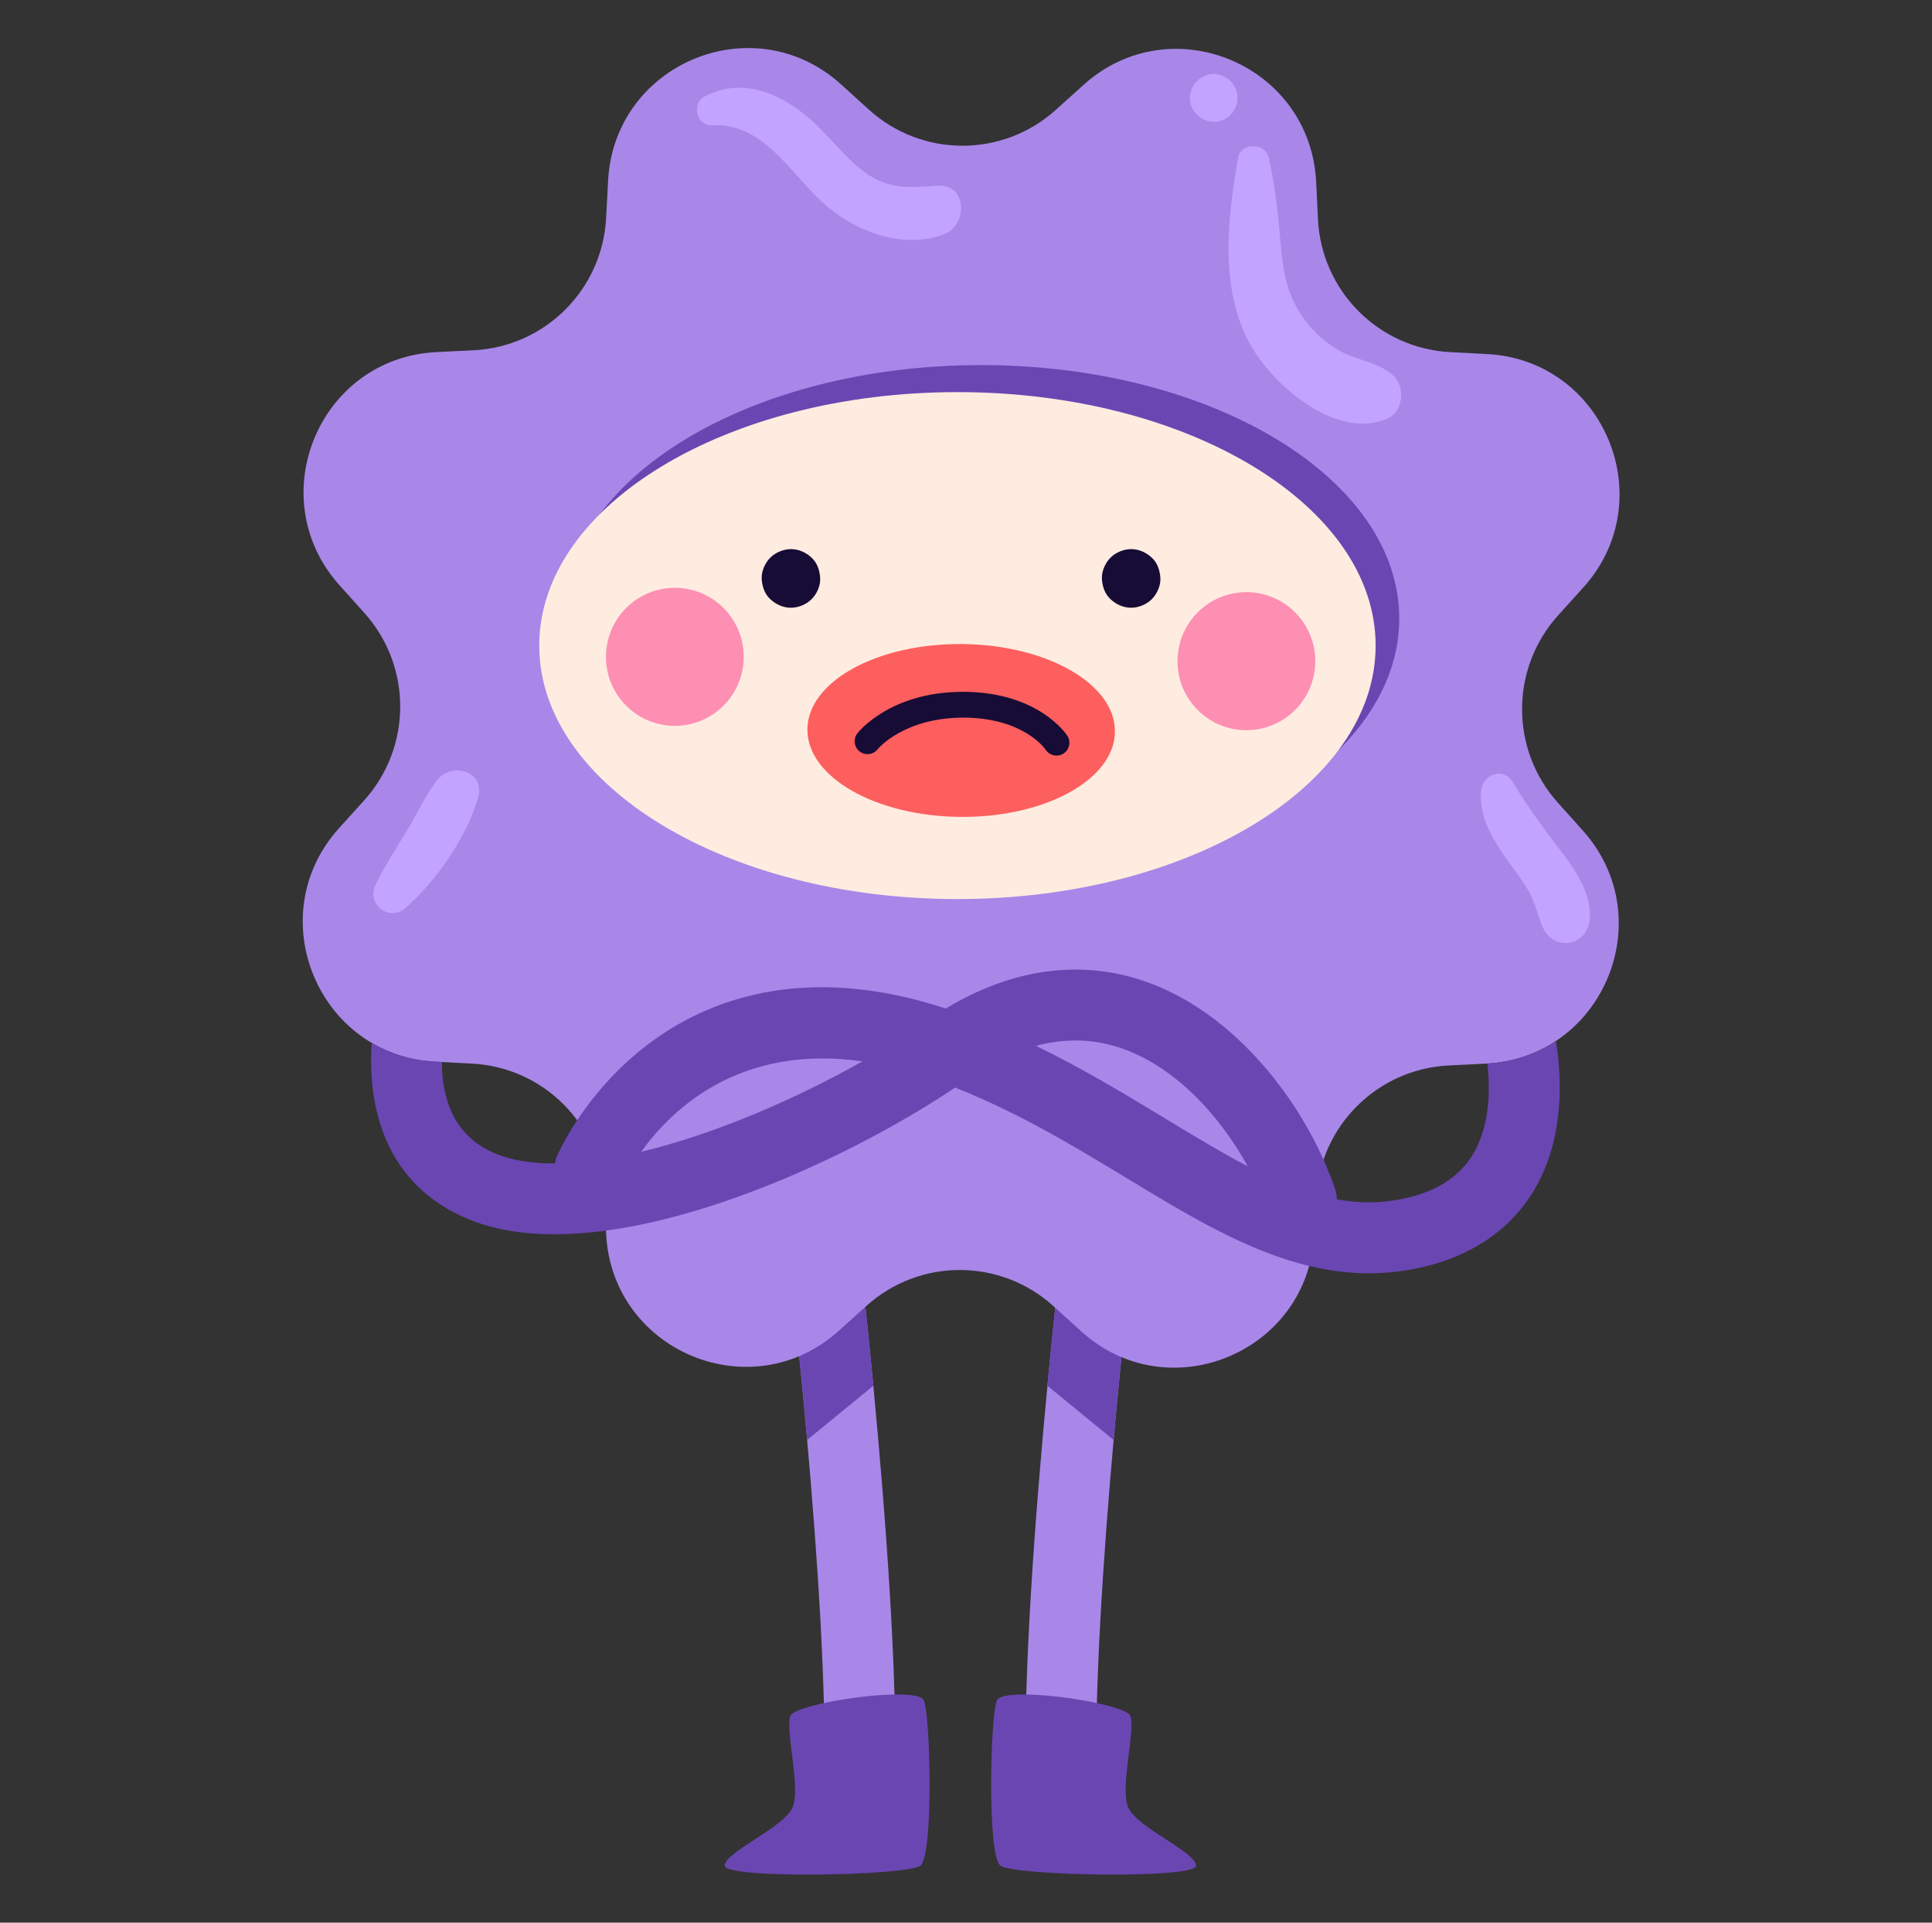 <svg width="201" height="200" viewBox="0 0 201 200" fill="none" xmlns="http://www.w3.org/2000/svg">
<rect x="0" y="0" width="201" height="200" fill="#333333" stroke="none"/>
<g clip-path="url(#clip0_2118_90361)">
<path d="M93.116 185.73C93.062 187.734 91.428 189.327 89.431 189.327H89.336C87.305 189.272 85.693 187.581 85.747 185.539C85.995 175.826 85.038 161.756 83.973 149.785C83.032 139.215 82.011 130.29 81.677 127.442C81.607 126.856 81.566 126.524 81.563 126.492C81.315 124.466 82.758 122.628 84.777 122.38C86.084 122.221 87.308 122.769 88.087 123.724C88.503 124.24 88.793 124.884 88.875 125.597C88.958 126.304 89.889 133.991 90.859 144.15C92.096 157.143 93.406 174.167 93.11 185.73H93.116Z" fill="#A887E9"/>
<path d="M82.415 178.251C84.52 176.846 95.396 175.438 96.099 176.846C96.801 178.251 97.151 193.019 95.749 194.073C94.347 195.127 75.398 195.478 75.398 194.073C75.398 192.668 81.363 190.206 82.415 188.097C83.467 185.988 81.363 178.958 82.415 178.254V178.251Z" fill="#6A46B3"/>
<path d="M90.865 144.146L83.975 149.785C83.034 139.215 82.013 130.289 81.68 127.442L88.089 123.724C88.505 124.24 88.795 124.884 88.877 125.597C88.96 126.304 89.892 133.991 90.861 144.15L90.865 144.146Z" fill="#6A46B3"/>
<path d="M106.714 185.73C106.768 187.734 108.402 189.327 110.399 189.327H110.494C112.526 189.272 114.138 187.581 114.084 185.539C113.836 175.826 114.792 161.756 115.858 149.785C116.799 139.215 117.819 130.29 118.153 127.442C118.223 126.856 118.264 126.524 118.267 126.492C118.515 124.466 117.072 122.628 115.053 122.38C113.747 122.221 112.522 122.769 111.744 123.724C111.327 124.24 111.038 124.884 110.955 125.597C110.872 126.304 109.941 133.991 108.971 144.15C107.735 157.143 106.425 174.167 106.717 185.73H106.714Z" fill="#A887E9"/>
<path d="M117.415 178.251C115.31 176.846 104.434 175.438 103.732 176.846C103.029 178.251 102.679 193.019 104.081 194.073C105.483 195.127 124.432 195.478 124.432 194.073C124.432 192.668 118.467 190.206 117.415 188.097C116.363 185.988 118.467 178.958 117.415 178.254V178.251Z" fill="#6A46B3"/>
<path d="M108.965 144.146L115.854 149.785C116.795 139.215 117.816 130.289 118.15 127.442L111.74 123.724C111.324 124.24 111.035 124.884 110.952 125.597C110.869 126.304 109.938 133.991 108.968 144.15L108.965 144.146Z" fill="#6A46B3"/>
<path d="M63.061 128.324L62.87 124.457C62.504 117.003 56.572 111.036 49.133 110.641L45.273 110.437C33.055 109.791 27.065 95.22 35.281 86.138L37.875 83.268C42.876 77.738 42.892 69.315 37.913 63.766L35.328 60.887C27.145 51.773 33.192 37.225 45.413 36.626L49.272 36.435C56.712 36.068 62.666 30.124 63.061 22.67L63.264 18.803C63.91 6.561 78.451 0.559 87.516 8.791L90.38 11.39C95.899 16.401 104.305 16.417 109.843 11.428L112.717 8.838C121.813 0.639 136.333 6.698 136.931 18.943L137.118 22.81C137.484 30.264 143.416 36.231 150.856 36.626L154.715 36.83C166.933 37.476 172.923 52.047 164.708 61.129L162.113 63.999C157.112 69.529 157.096 77.951 162.075 83.501L164.66 86.38C172.843 95.494 166.796 110.042 154.575 110.641L150.716 110.832C143.276 111.199 137.322 117.143 136.927 124.597L136.724 128.464C136.078 140.706 121.537 146.708 112.473 138.476L109.608 135.877C104.089 130.866 95.683 130.85 90.145 135.839L87.271 138.428C78.175 146.628 63.655 140.569 63.058 128.324H63.061Z" fill="#A887E9"/>
<path d="M139.08 124.756C139.105 126.263 138.202 127.677 136.736 128.248C136.689 128.27 136.641 128.289 136.593 128.305C136.193 128.442 135.792 128.506 135.395 128.506C133.869 128.506 132.438 127.54 131.91 126.011C131.389 124.498 130.683 122.899 129.806 121.313C126.881 115.996 122.083 110.746 116.3 108.921C113.547 108.051 110.702 108.01 107.78 108.79C105.243 109.459 102.649 110.762 100.023 112.683C99.991 112.705 99.965 112.725 99.94 112.741C99.749 112.871 99.562 112.999 99.368 113.129C90.501 119.099 75.778 126.292 63.048 128.012C61.217 128.26 59.42 128.391 57.694 128.391C54.419 128.391 51.383 127.916 48.735 126.821C40.065 123.246 38.209 115.139 38.676 108.478C40.577 109.596 42.796 110.304 45.276 110.434L45.972 110.472C45.972 114.037 47.063 118.146 51.539 119.997C53.288 120.72 55.392 121.036 57.739 121.029C59.138 121.023 60.629 120.908 62.18 120.682C63.639 120.481 65.153 120.185 66.701 119.819L66.707 119.812C74.318 117.987 82.785 114.333 89.722 110.406C91.9 109.176 93.928 107.918 95.727 106.682C96.627 106.029 97.517 105.436 98.392 104.911C106.753 99.868 113.859 100.406 118.516 101.884C127.374 104.678 134.215 112.868 137.7 120.637C138.148 121.644 138.542 122.641 138.879 123.616C139.01 123.992 139.073 124.38 139.08 124.759V124.756Z" fill="#6A46B3"/>
<path d="M160.054 122.991C157.621 127.649 153.234 130.745 147.365 131.946C145.68 132.293 144.04 132.452 142.428 132.452C140.307 132.452 138.238 132.178 136.206 131.688C129.749 130.143 123.648 126.451 117.328 122.619C111.78 119.255 106.054 115.789 99.365 113.132C98.796 112.9 98.224 112.68 97.639 112.463C94.787 111.415 92.154 110.756 89.722 110.405C76.9 108.571 69.827 115.451 66.708 119.812L66.701 119.819C65.442 121.574 64.829 122.924 64.74 123.125C64.362 123.985 63.694 124.632 62.899 124.998C61.983 125.419 60.893 125.466 59.898 125.03C58.308 124.339 57.45 122.666 57.739 121.032C57.781 120.749 57.86 120.468 57.981 120.194C58.035 120.067 58.687 118.579 60.05 116.528C61.583 114.212 64.025 111.176 67.534 108.545C73.435 104.12 83.507 100.017 98.392 104.91C98.98 105.105 99.575 105.312 100.176 105.532C102.843 106.513 105.377 107.615 107.78 108.79C112.692 111.179 117.102 113.852 121.143 116.299C124.211 118.159 127.069 119.889 129.806 121.313C132.257 122.59 134.623 123.616 136.96 124.272C137.669 124.473 138.374 124.635 139.08 124.756V124.763C141.328 125.164 143.576 125.189 145.887 124.715C149.619 123.95 152.112 122.262 153.523 119.567C154.922 116.882 155.075 113.53 154.744 110.635C157.466 110.475 159.866 109.622 161.869 108.293C162.591 112.686 162.546 118.213 160.054 122.991Z" fill="#6A46B3"/>
<path d="M102.067 90.71C126.095 90.71 145.575 78.905 145.575 64.343C145.575 49.781 126.095 37.977 102.067 37.977C78.038 37.977 58.559 49.781 58.559 64.343C58.559 78.905 78.038 90.71 102.067 90.71Z" fill="#6A46B3"/>
<path d="M99.609 93.522C123.638 93.522 143.117 81.718 143.117 67.156C143.117 52.594 123.638 40.789 99.609 40.789C75.581 40.789 56.102 52.594 56.102 67.156C56.102 81.718 75.581 93.522 99.609 93.522Z" fill="#FFECE0"/>
<path d="M115.996 76.107C115.958 81.073 108.766 85.042 99.931 84.975C91.096 84.909 83.965 80.828 84 75.865C84.038 70.899 91.23 66.93 100.065 66.996C108.9 67.063 116.031 71.144 115.996 76.107Z" fill="#FD5E5E"/>
<path d="M109.917 78.601C109.481 78.601 109.058 78.391 108.797 77.999C108.696 77.85 106.467 74.693 100.312 74.648C94.1 74.635 91.413 77.808 91.302 77.945C90.841 78.522 89.999 78.617 89.423 78.159C88.848 77.7 88.743 76.865 89.197 76.285C89.334 76.107 92.653 71.966 100.178 71.966C100.229 71.966 100.283 71.966 100.334 71.966C108.028 72.023 110.921 76.346 111.039 76.531C111.443 77.152 111.268 77.983 110.645 78.388C110.419 78.534 110.164 78.604 109.913 78.604L109.917 78.601Z" fill="#170C35"/>
<path d="M77.375 68.379C77.347 72.345 74.113 75.537 70.155 75.505C66.197 75.476 63.011 72.237 63.043 68.271C63.072 64.305 66.305 61.113 70.263 61.145C74.221 61.173 77.407 64.413 77.375 68.379Z" fill="#FD8FB3"/>
<path d="M122.504 68.723C122.475 72.689 125.658 75.929 129.616 75.957C133.574 75.986 136.808 72.797 136.839 68.831C136.868 64.865 133.686 61.626 129.727 61.597C125.769 61.568 122.536 64.757 122.507 68.723H122.504Z" fill="#FD8FB3"/>
<path d="M84.439 58.013C83.845 57.465 83.114 57.121 82.287 57.121C81.508 57.121 80.688 57.462 80.135 58.013C79.607 58.542 79.209 59.408 79.244 60.17C79.279 60.96 79.537 61.775 80.135 62.327C80.729 62.874 81.46 63.218 82.287 63.218C83.066 63.218 83.886 62.878 84.439 62.327C84.992 61.775 85.364 60.931 85.329 60.17C85.294 59.38 85.037 58.564 84.439 58.013Z" fill="#170C35"/>
<path d="M119.834 58.013C119.239 57.465 118.508 57.121 117.681 57.121C116.902 57.121 116.082 57.462 115.529 58.013C115.001 58.542 114.604 59.408 114.639 60.17C114.674 60.96 114.931 61.775 115.529 62.327C116.124 62.874 116.855 63.218 117.681 63.218C118.46 63.218 119.281 62.878 119.834 62.327C120.361 61.798 120.759 60.931 120.724 60.17C120.689 59.38 120.431 58.564 119.834 58.013Z" fill="#170C35"/>
<path d="M144.949 39.063C143.299 37.585 141.144 37.524 139.258 36.431C137.414 35.364 135.933 33.813 134.887 31.956C133.609 29.684 133.364 27.088 133.161 24.537C132.935 21.743 132.595 19.125 132.006 16.398C131.673 14.85 129.104 14.783 128.815 16.398C127.695 22.667 126.831 30.245 130.182 36.024C132.668 40.308 139.192 45.819 144.377 43.529C146.014 42.806 146.205 40.187 144.952 39.063H144.949Z" fill="#C2A3FF"/>
<path d="M128.416 8.95C128.196 8.577 127.901 8.281 127.525 8.058C127.471 8.036 127.417 8.01 127.36 7.988C127.023 7.794 126.664 7.695 126.273 7.695C125.885 7.695 125.522 7.794 125.185 7.988C124.33 8.351 123.793 9.284 123.793 10.202C123.793 12.081 125.898 13.295 127.522 12.346C128.276 11.903 128.749 11.078 128.749 10.202C128.749 9.753 128.635 9.335 128.412 8.95H128.416Z" fill="#C2A3FF"/>
<path d="M97.538 19.319C94.883 19.516 92.651 19.73 90.315 18.163C88.29 16.802 86.779 14.78 85.044 13.094C81.893 10.036 77.499 7.762 73.264 10.068C71.913 10.804 72.489 13.117 74.066 13.031C79.381 12.738 82.141 17.927 85.587 21.061C88.846 24.024 93.876 26.021 98.218 24.365C100.708 23.415 100.644 19.09 97.538 19.319Z" fill="#C2A3FF"/>
<path d="M162.148 88.209C160.415 85.957 158.838 83.762 157.366 81.331C156.403 79.739 154.263 80.551 154.092 82.22C153.821 84.838 155.258 87.266 156.724 89.324C157.477 90.381 158.272 91.417 158.943 92.535C159.687 93.774 159.932 95.023 160.45 96.332C161.509 99.001 165.079 98.555 165.384 95.663C165.674 92.92 163.731 90.267 162.148 88.209Z" fill="#C2A3FF"/>
<path d="M45.467 81.169C44.208 82.803 43.318 84.81 42.237 86.575C41.143 88.359 40.008 90.12 39.086 92.003C38.088 94.045 40.489 95.966 42.224 94.427C45.385 91.627 48.57 87.062 49.746 82.972C50.538 80.216 46.984 79.197 45.47 81.166L45.467 81.169Z" fill="#C2A3FF"/>
</g>
<defs>
<clipPath id="clip0_2118_90361">
<rect width="137" height="190" fill="white" transform="translate(31.5 5)"/>
</clipPath>
</defs>
</svg>

